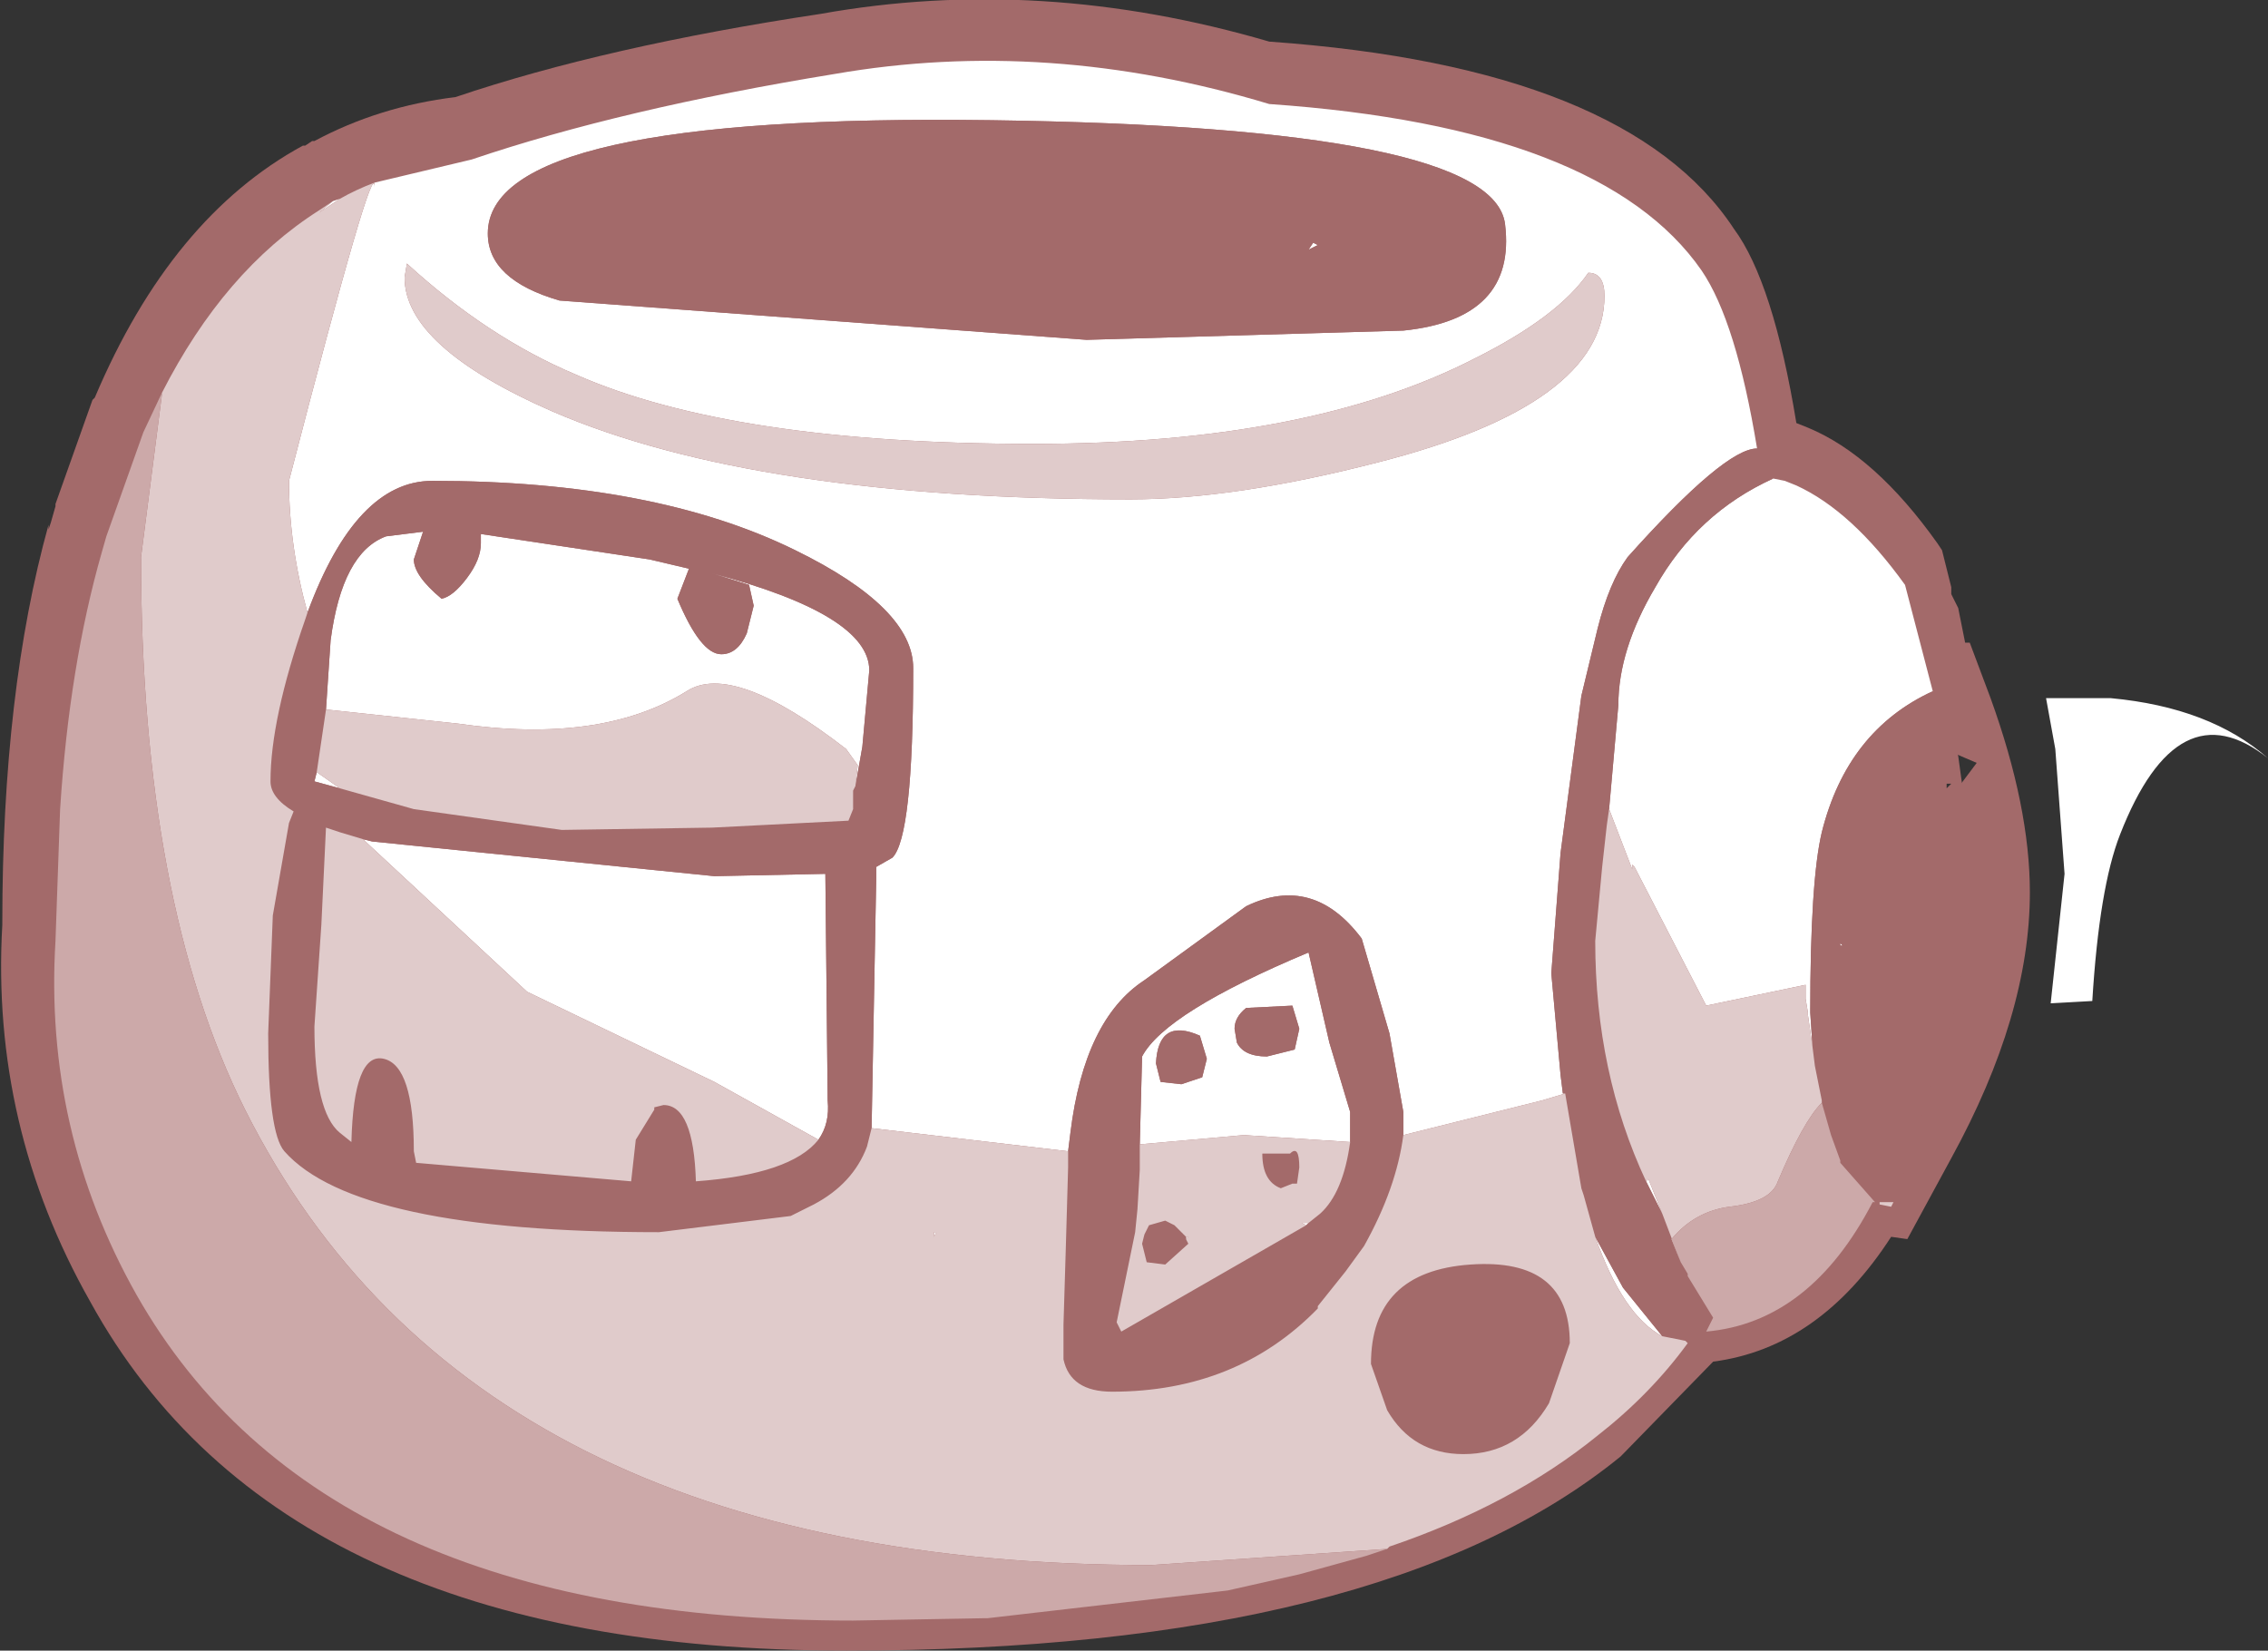 <?xml version="1.0" encoding="UTF-8" standalone="no"?>
<svg xmlns:ffdec="https://www.free-decompiler.com/flash" xmlns:xlink="http://www.w3.org/1999/xlink" ffdec:objectType="shape" height="35.7px" width="49.05px" xmlns="http://www.w3.org/2000/svg">
  <rect width="100%" height="100%" fill="#333333" stroke="none"/>
  <g transform="matrix(1.0, 0.0, 0.0, 1.0, 25.85, 18.2)">
    <path d="M16.15 -6.3 L16.35 -5.5 16.35 -5.35 16.5 -5.05 16.65 -4.3 16.75 -4.3 17.2 -3.1 Q18.05 -0.75 18.05 1.1 18.05 3.75 16.35 6.85 L15.4 8.6 15.05 8.55 Q13.5 10.95 11.2 11.25 L9.2 13.3 Q4.05 17.5 -7.55 17.5 -19.75 17.5 -23.9 9.95 -26.05 6.15 -25.8 1.8 L-25.8 1.75 Q-25.8 -3.25 -24.8 -6.85 L-24.8 -6.75 -24.75 -6.9 -24.65 -7.25 -24.65 -7.3 -23.85 -9.55 -23.8 -9.6 Q-22.15 -13.5 -19.3 -15.05 L-19.25 -15.05 -19.1 -15.15 -19.05 -15.15 Q-17.65 -15.9 -16.0 -16.1 -12.75 -17.2 -8.1 -17.9 -3.35 -18.75 1.6 -17.3 9.35 -16.75 11.65 -13.25 12.5 -12.1 13.0 -9.05 L13.25 -8.95 Q14.7 -8.35 16.05 -6.45 L16.15 -6.3 M16.9 -1.7 L15.5 -2.3 16.15 -0.7 16.9 -1.7" fill="#a36a6a" fill-rule="evenodd" stroke="none"/>
    <path d="M2.55 -12.95 L2.65 -12.9 2.45 -12.8 2.55 -12.95 M3.95 -8.2 Q8.85 -9.45 8.85 -11.8 8.85 -12.3 8.5 -12.3 7.85 -11.35 6.05 -10.45 2.45 -8.6 -3.5 -8.6 -10.0 -8.6 -13.4 -10.1 -15.3 -10.9 -17.05 -12.5 L-17.1 -12.2 Q-17.1 -10.7 -13.9 -9.3 -9.5 -7.4 -1.4 -7.4 0.85 -7.4 3.95 -8.2 M12.15 -8.5 Q11.45 -8.5 9.35 -6.15 8.95 -5.6 8.7 -4.6 L8.35 -3.15 7.9 0.25 7.7 2.85 7.9 5.05 7.95 5.45 8.0 5.45 7.5 5.6 4.5 6.35 4.5 5.85 4.2 4.15 3.6 2.1 Q2.55 0.7 1.1 1.4 L-1.1 3.0 Q-2.4 3.85 -2.7 6.3 L-2.75 6.7 -7.0 6.2 -6.9 0.8 -6.9 0.55 -6.55 0.35 Q-6.1 -0.1 -6.1 -3.75 -6.1 -5.05 -8.65 -6.3 -11.7 -7.8 -16.5 -7.8 -18.15 -7.8 -19.2 -4.95 -19.6 -6.4 -19.6 -7.8 -17.75 -14.95 -17.75 -14.15 L-17.75 -14.25 -15.65 -14.75 Q-12.4 -15.85 -7.8 -16.6 -3.2 -17.4 1.6 -15.95 8.8 -15.45 10.95 -12.35 11.7 -11.25 12.15 -8.5 M8.65 8.55 L9.25 9.65 10.1 10.7 Q9.25 10.25 8.65 8.55 M10.1 8.05 L9.75 7.35 9.8 7.3 10.1 8.05 M8.95 -0.7 L9.15 -2.95 Q9.15 -4.15 9.95 -5.5 10.85 -7.1 12.5 -7.85 L12.75 -7.8 13.0 -7.7 Q14.2 -7.15 15.35 -5.55 L15.95 -3.25 Q14.1 -2.4 13.55 -0.2 13.3 0.85 13.3 3.7 L13.35 4.45 13.25 3.75 13.25 3.7 13.2 3.4 13.2 3.25 13.2 3.1 11.05 3.55 9.5 0.55 9.45 0.5 9.45 0.6 8.95 -0.7 M19.8 -3.1 Q21.95 -2.9 23.2 -1.8 21.25 -3.35 20.0 -0.15 19.55 1.0 19.4 3.45 L18.5 3.5 18.8 0.7 18.6 -2.0 18.4 -3.1 19.8 -3.1 M13.95 2.2 L14.0 2.25 13.95 2.25 13.95 2.2 M4.5 -11.05 Q6.95 -11.3 6.7 -13.35 6.45 -15.45 -4.4 -15.6 -15.3 -15.75 -15.3 -13.15 -15.3 -12.15 -13.75 -11.7 L-2.35 -10.85 4.5 -11.05 M-1.2 6.55 L-1.15 4.65 Q-0.65 3.7 2.45 2.4 L2.9 4.35 3.35 5.85 3.35 6.5 1.05 6.35 -1.2 6.55 M0.15 5.1 L0.25 4.7 0.1 4.2 Q-0.8 3.8 -0.85 4.8 L-0.75 5.2 -0.3 5.25 0.15 5.1 M2.25 4.05 L2.1 3.55 1.1 3.6 Q0.85 3.8 0.85 4.05 L0.9 4.35 Q1.05 4.65 1.55 4.65 L2.15 4.5 2.25 4.05 M2.45 8.25 L2.4 8.3 2.3 8.25 2.45 8.25 M-18.65 -13.85 L-18.5 -13.9 -18.95 -13.6 -18.65 -13.85 M-18.8 -2.85 L-18.7 -4.35 Q-18.45 -6.25 -17.5 -6.6 L-16.7 -6.7 -16.9 -6.1 Q-16.9 -5.75 -16.3 -5.25 -16.05 -5.3 -15.75 -5.7 -15.45 -6.1 -15.45 -6.45 L-15.45 -6.65 -11.8 -6.1 -10.95 -5.9 -11.2 -5.25 Q-10.7 -4.05 -10.25 -4.05 -9.9 -4.05 -9.7 -4.5 L-9.55 -5.1 -9.65 -5.55 -10.45 -5.8 Q-7.05 -4.9 -7.05 -3.7 L-7.2 -2.05 -7.35 -1.2 -7.3 -1.65 -7.55 -2.0 Q-10.0 -3.9 -11.0 -3.25 -12.85 -2.1 -15.95 -2.55 L-18.75 -2.85 -18.8 -2.85 M-18.5 -1.15 L-19.05 -1.3 -19.0 -1.5 -18.5 -1.15 M-18.0 -0.05 L-17.8 0.0 -10.4 0.75 -8.0 0.7 -7.95 5.6 Q-7.9 6.1 -8.15 6.45 L-10.4 5.2 -14.45 3.25 -18.0 -0.05 M-5.65 8.45 L-5.6 8.45 -5.65 8.55 -5.65 8.45 M-0.2 8.55 L-0.15 8.55 -0.2 8.6 -0.2 8.55" fill="#ffffff" fill-rule="evenodd" stroke="none"/>
    <path d="M2.55 -12.95 L2.45 -12.8 2.65 -12.9 2.55 -12.95 M8.0 5.45 L7.95 5.45 7.9 5.05 7.7 2.85 7.9 0.25 8.35 -3.15 8.7 -4.6 Q8.95 -5.6 9.35 -6.15 11.45 -8.5 12.15 -8.5 L12.25 -7.85 12.25 -7.9 12.5 -7.85 Q10.85 -7.1 9.95 -5.5 9.15 -4.15 9.15 -2.95 L8.95 -0.7 8.9 -0.35 8.8 0.55 8.65 2.15 Q8.65 5.0 9.75 7.35 L10.1 8.05 10.5 9.1 10.65 9.35 10.65 9.4 11.2 10.3 11.05 10.6 10.85 10.6 10.8 10.6 10.65 10.8 10.65 10.85 10.6 10.8 10.1 10.7 9.25 9.65 8.65 8.55 8.4 7.65 8.35 7.5 8.0 5.45 M-19.2 -4.95 Q-18.15 -7.8 -16.5 -7.8 -11.7 -7.8 -8.65 -6.3 -6.1 -5.05 -6.1 -3.75 -6.1 -0.1 -6.55 0.35 L-6.9 0.55 -6.9 0.8 -7.0 6.2 -7.1 6.6 Q-7.4 7.4 -8.25 7.85 L-8.75 8.1 -11.6 8.45 Q-18.15 8.45 -19.7 6.7 -20.05 6.3 -20.05 4.15 L-19.95 1.6 -19.6 -0.4 -19.5 -0.65 Q-20.0 -0.95 -20.0 -1.3 -20.0 -2.65 -19.25 -4.8 L-19.2 -4.95 M-2.75 6.7 L-2.7 6.3 Q-2.4 3.85 -1.1 3.0 L1.1 1.4 Q2.55 0.7 3.6 2.1 L4.2 4.15 4.5 5.85 4.5 6.35 Q4.35 7.5 3.65 8.75 L3.25 9.3 2.65 10.05 2.65 10.1 Q0.9 11.9 -1.8 11.9 -2.7 11.9 -2.85 11.2 L-2.85 10.45 -2.8 8.8 -2.75 7.05 -2.75 6.7 M15.95 -3.25 L15.95 -3.15 15.95 -3.0 16.0 -2.75 16.25 -2.8 16.5 -1.85 16.85 0.7 16.5 3.4 15.25 7.4 15.1 7.8 14.8 7.8 14.8 7.85 14.65 7.8 14.7 7.8 13.95 6.95 13.95 6.9 13.75 6.35 13.55 5.65 13.55 5.6 13.4 4.85 13.35 4.45 13.3 3.7 Q13.3 0.85 13.55 -0.2 14.1 -2.4 15.95 -3.25 M16.35 -1.25 L16.25 -1.25 16.25 -1.15 16.3 -1.2 16.35 -1.25 M4.5 -11.05 L-2.35 -10.85 -13.75 -11.7 Q-15.3 -12.15 -15.3 -13.15 -15.3 -15.75 -4.4 -15.6 6.45 -15.45 6.7 -13.35 6.95 -11.3 4.5 -11.05 M13.95 2.2 L13.95 2.25 14.0 2.25 13.95 2.2 M2.25 4.05 L2.15 4.5 1.55 4.65 Q1.05 4.65 0.9 4.35 L0.85 4.05 Q0.85 3.8 1.1 3.6 L2.1 3.55 2.25 4.05 M0.15 5.1 L-0.3 5.25 -0.75 5.2 -0.85 4.8 Q-0.8 3.8 0.1 4.2 L0.25 4.7 0.15 5.1 M3.35 6.5 L3.35 5.85 2.9 4.35 2.45 2.4 Q-0.65 3.7 -1.15 4.65 L-1.2 6.55 -1.2 7.1 -1.25 7.95 -1.3 8.45 -1.7 10.4 -1.6 10.6 2.4 8.3 2.45 8.25 2.7 8.05 Q3.2 7.6 3.35 6.5 M2.05 6.75 Q2.25 6.55 2.25 7.05 L2.2 7.4 2.1 7.4 1.85 7.5 Q1.45 7.35 1.45 6.75 L2.05 6.75 M3.8 11.3 Q3.8 9.3 5.95 9.15 8.1 9.0 8.1 10.85 L7.65 12.15 Q7.0 13.25 5.8 13.25 4.7 13.25 4.15 12.3 L3.8 11.3 M-7.35 -1.2 L-7.2 -2.05 -7.05 -3.7 Q-7.05 -4.9 -10.45 -5.8 L-9.65 -5.55 -9.55 -5.1 -9.7 -4.5 Q-9.9 -4.05 -10.25 -4.05 -10.7 -4.05 -11.2 -5.25 L-10.95 -5.9 -11.8 -6.1 -15.45 -6.65 -15.45 -6.45 Q-15.45 -6.1 -15.75 -5.7 -16.05 -5.3 -16.3 -5.25 -16.9 -5.75 -16.9 -6.1 L-16.7 -6.7 -17.5 -6.6 Q-18.45 -6.25 -18.7 -4.35 L-18.8 -2.85 -19.0 -1.5 -19.05 -1.3 -18.5 -1.15 -16.9 -0.7 -13.7 -0.25 -10.45 -0.3 -7.5 -0.45 -7.4 -0.7 -7.4 -1.1 -7.35 -1.2 M-18.0 -0.05 L-18.5 -0.2 -18.8 -0.3 -18.9 1.8 -19.05 4.0 Q-19.05 5.85 -18.5 6.3 L-18.25 6.5 Q-18.2 4.55 -17.55 4.7 -16.9 4.85 -16.9 6.7 L-16.85 6.95 -12.2 7.35 -12.1 6.45 -11.7 5.8 -11.7 5.75 -11.5 5.7 Q-10.85 5.7 -10.8 7.35 -8.75 7.2 -8.15 6.45 -7.9 6.1 -7.95 5.6 L-8.0 0.7 -10.4 0.75 -17.8 0.0 -18.0 -0.05 M-0.2 8.6 L-0.15 8.7 -0.65 9.15 -1.05 9.1 -1.15 8.7 -1.1 8.5 -1.0 8.3 -0.65 8.2 -0.45 8.3 -0.2 8.55 -0.2 8.6" fill="#a36a6a" fill-rule="evenodd" stroke="none"/>
    <path d="M3.95 -8.2 Q0.85 -7.4 -1.4 -7.4 -9.5 -7.4 -13.9 -9.3 -17.1 -10.7 -17.1 -12.2 L-17.05 -12.5 Q-15.3 -10.9 -13.4 -10.1 -10.0 -8.6 -3.5 -8.6 2.45 -8.6 6.05 -10.45 7.85 -11.35 8.5 -12.3 8.85 -12.3 8.85 -11.8 8.85 -9.45 3.95 -8.2 M-17.75 -14.25 L-17.75 -14.15 Q-17.75 -14.95 -19.6 -7.8 -19.6 -6.4 -19.2 -4.95 L-19.25 -4.8 Q-20.0 -2.65 -20.0 -1.3 -20.0 -0.95 -19.5 -0.65 L-19.6 -0.4 -19.95 1.6 -20.05 4.15 Q-20.05 6.3 -19.7 6.7 -18.15 8.45 -11.6 8.45 L-8.75 8.1 -8.25 7.85 Q-7.4 7.4 -7.1 6.6 L-7.0 6.2 -2.75 6.7 -2.75 7.05 -2.8 8.8 -2.85 10.45 -2.85 11.2 Q-2.7 11.9 -1.8 11.9 0.9 11.9 2.65 10.1 L2.65 10.05 3.25 9.3 3.65 8.75 Q4.35 7.5 4.5 6.35 L7.5 5.6 8.0 5.45 8.35 7.5 8.4 7.65 8.65 8.55 Q9.25 10.25 10.1 10.7 L10.6 10.8 10.65 10.85 Q9.85 11.95 8.7 12.85 6.85 14.35 4.2 15.25 L4.15 15.3 -0.95 15.65 Q-15.6 15.65 -20.55 5.8 -22.8 1.3 -22.8 -6.15 L-22.35 -9.65 -22.35 -9.7 Q-21.0 -12.35 -18.95 -13.65 L-18.65 -13.85 -18.95 -13.6 -18.5 -13.9 Q-18.15 -14.1 -17.75 -14.25 M10.5 9.1 L10.1 8.05 9.8 7.3 9.75 7.35 Q8.65 5.0 8.65 2.15 L8.8 0.55 8.9 -0.35 8.95 -0.7 9.45 0.6 9.45 0.5 9.5 0.55 11.05 3.55 13.2 3.1 13.2 3.25 13.2 3.4 13.25 3.7 13.25 3.75 13.35 4.45 13.4 4.85 13.55 5.6 13.55 5.65 Q13.15 6.05 12.6 7.35 12.45 7.8 11.55 7.9 10.8 8.0 10.3 8.6 L10.5 9.1 M15.1 7.8 L15.05 7.9 14.8 7.85 14.8 7.8 15.1 7.8 M-1.2 6.55 L1.05 6.35 3.35 6.5 Q3.2 7.6 2.7 8.05 L2.45 8.25 2.3 8.25 2.4 8.3 -1.6 10.6 -1.7 10.4 -1.3 8.45 -1.25 7.95 -1.2 7.1 -1.2 6.55 M2.05 6.75 L1.45 6.75 Q1.45 7.35 1.85 7.5 L2.1 7.4 2.2 7.4 2.25 7.05 Q2.25 6.55 2.05 6.75 M3.8 11.3 L4.15 12.3 Q4.7 13.25 5.8 13.25 7.0 13.25 7.65 12.15 L8.1 10.85 Q8.1 9.0 5.95 9.15 3.8 9.3 3.8 11.3 M3.7 15.45 L2.25 15.85 0.7 16.2 2.25 15.85 3.7 15.45 M-18.8 -2.85 L-18.75 -2.85 -15.95 -2.55 Q-12.85 -2.1 -11.0 -3.25 -10.0 -3.9 -7.55 -2.0 L-7.3 -1.65 -7.35 -1.2 -7.4 -1.1 -7.4 -0.7 -7.5 -0.45 -10.45 -0.3 -13.7 -0.25 -16.9 -0.7 -18.5 -1.15 -19.0 -1.5 -18.8 -2.85 M-8.15 6.45 Q-8.75 7.2 -10.8 7.35 -10.85 5.7 -11.5 5.7 L-11.7 5.75 -11.7 5.8 -12.1 6.45 -12.2 7.35 -16.85 6.95 -16.9 6.7 Q-16.9 4.85 -17.55 4.7 -18.2 4.55 -18.25 6.5 L-18.5 6.3 Q-19.05 5.85 -19.05 4.0 L-18.9 1.8 -18.8 -0.3 -18.5 -0.2 -18.0 -0.05 -14.45 3.25 -10.4 5.2 -8.15 6.45 M-5.65 8.45 L-5.65 8.55 -5.6 8.45 -5.65 8.45 M-0.2 8.55 L-0.45 8.3 -0.65 8.2 -1.0 8.3 -1.1 8.5 -1.15 8.7 -1.05 9.1 -0.65 9.15 -0.15 8.7 -0.2 8.6 -0.15 8.55 -0.2 8.55" fill="#e0cbcb" fill-rule="evenodd" stroke="none"/>
    <path d="M11.05 10.6 L11.2 10.3 10.65 9.4 10.65 9.35 10.5 9.1 10.3 8.6 Q10.8 8.0 11.55 7.9 12.45 7.8 12.6 7.35 13.15 6.05 13.55 5.65 L13.75 6.35 13.95 6.9 13.95 6.95 14.7 7.8 14.65 7.8 Q13.3 10.4 11.05 10.6 M4.15 15.3 L3.7 15.45 2.25 15.85 0.7 16.2 -4.5 16.8 -4.6 16.8 -7.4 16.85 Q-18.9 16.85 -22.9 9.8 -24.9 6.25 -24.65 2.15 L-24.55 -0.7 Q-24.35 -3.8 -23.65 -6.25 L-23.55 -6.6 -22.75 -8.85 -22.35 -9.7 -22.35 -9.65 -22.8 -6.15 Q-22.8 1.3 -20.55 5.8 -15.6 15.65 -0.95 15.65 L4.15 15.3" fill="#cca9a9" fill-rule="evenodd" stroke="none"/>
  </g>
</svg>

